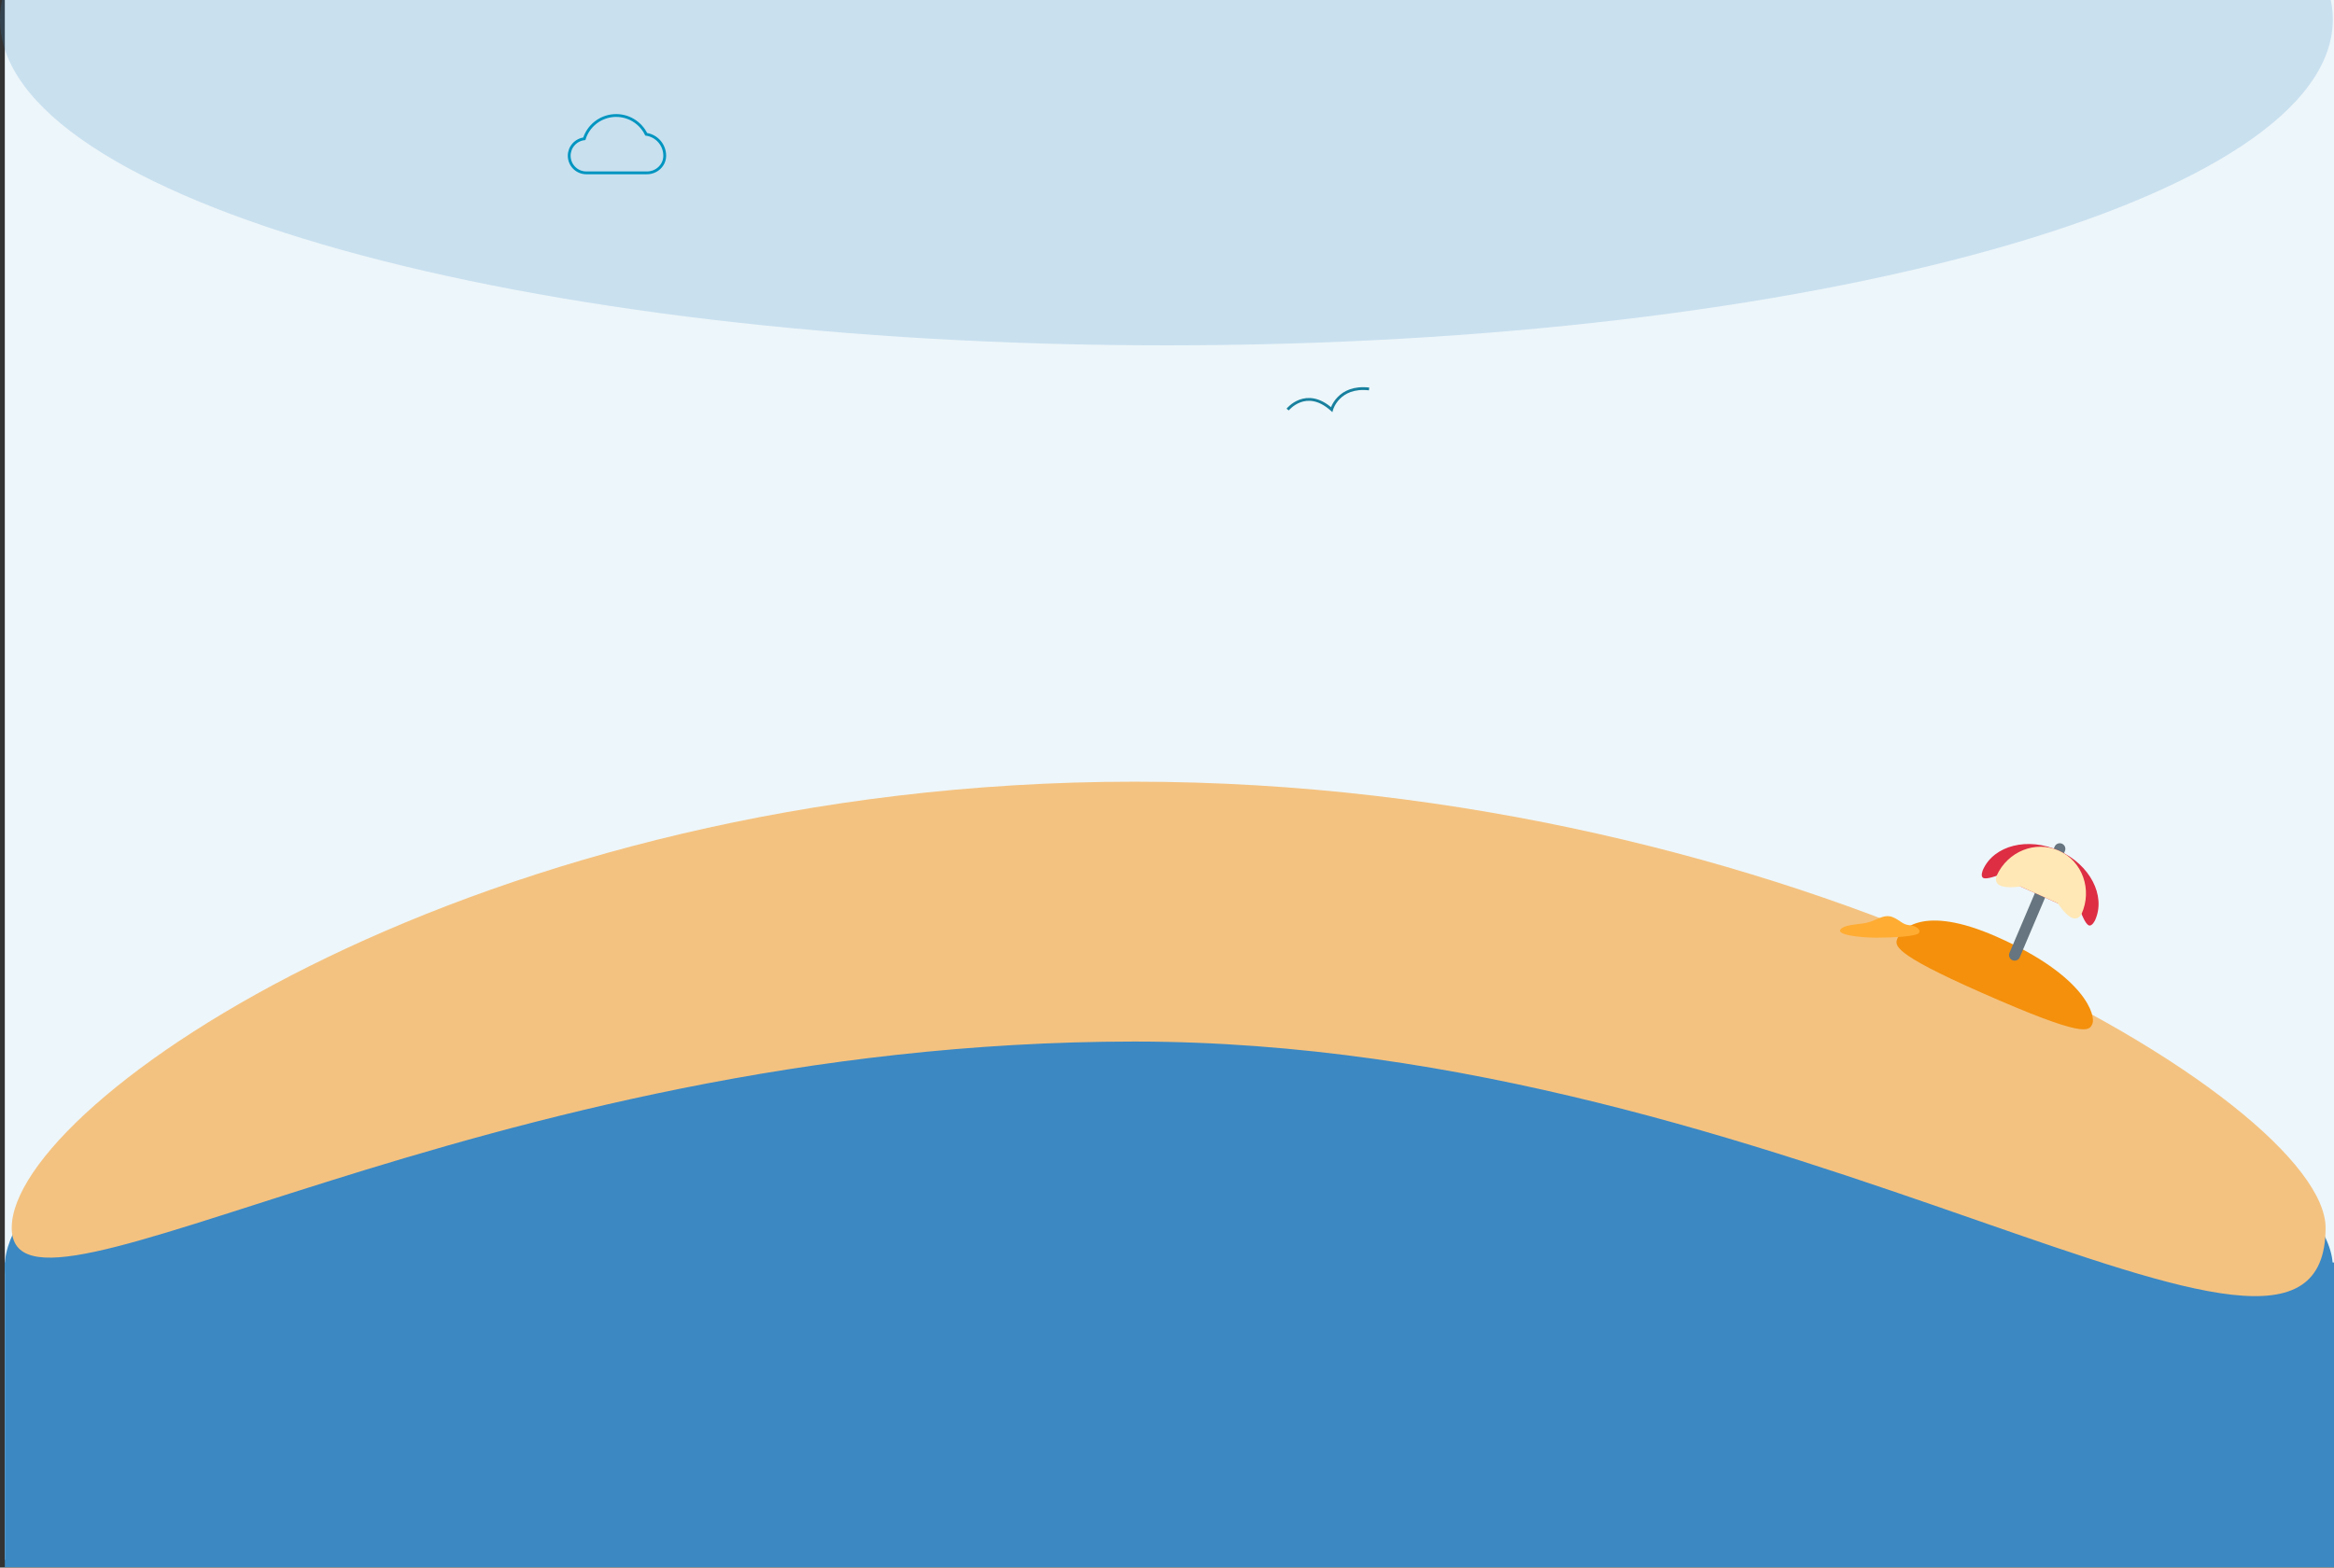 <svg width="3879" height="2606" viewBox="0 0 3879 2606" fill="none" xmlns="http://www.w3.org/2000/svg">
<rect x="0" y="0" width="3879" height="2606" fill="#333333" stroke="none"/>
<path d="M3879 0H8V2593H3879V0Z" fill="#EDF6FA"/>
<path fill-rule="evenodd" clip-rule="evenodd" d="M3.395 0C1.142 10.697 0 21.477 0 32.331C0 331.534 867.896 574.086 1938.5 574.086C3009.1 574.086 3877 331.534 3877 32.331C3877 21.477 3875.86 10.697 3873.6 0H3.395Z" fill="#3B88C3" fill-opacity="0.2"/>
<path d="M2140 680.858C2140 680.858 2170.55 642.858 2213.12 680.858C2213.12 680.858 2224.03 640.798 2275.33 646.568" stroke="#18809E" stroke-width="4.68" stroke-miterlimit="10"/>
<path d="M946 258.915C946 259.855 946.06 260.825 946.15 261.725C946.841 268.749 950.121 275.265 955.353 280.003C960.584 284.74 967.392 287.361 974.45 287.355H1075.31C1091.06 287.355 1104.6 274.995 1104.75 259.275V258.915C1104.77 250.255 1101.66 241.878 1096.01 235.321C1090.35 228.764 1082.52 224.466 1073.95 223.215C1069.09 213.236 1061.35 204.943 1051.73 199.406C1042.11 193.868 1031.05 191.34 1019.98 192.147C1008.91 192.954 998.337 197.06 989.622 203.934C980.907 210.809 974.452 220.137 971.09 230.715C964.183 231.534 957.816 234.856 953.192 240.053C948.569 245.249 946.01 251.959 946 258.915Z" stroke="#0095C0" stroke-width="4.68" stroke-miterlimit="10"/>
<path d="M1885.44 2271.12C2976.78 2271.12 3876.88 2482.8 3876.88 2104.39C3876.88 1895.41 2976.78 1346 1885.44 1346C794.093 1346 8 1895.41 8 2104.39C8 2313.38 794.093 2271.12 1885.44 2271.12Z" fill="#3B88C3"/>
<rect x="8" y="2098.75" width="3871" height="506.436" fill="#3B88C3"/>
<path d="M1885.44 1731.5C2976.78 1731.5 3865 2419.53 3865 2041.12C3865 1832.14 2976.78 1299.5 1885.44 1299.5C794.093 1299.5 19.5 1832.14 19.5 2041.12C19.5 2250.11 794.093 1731.5 1885.44 1731.5Z" fill="#F4C280"/>
<path d="M3153.98 1558.99C3159.47 1546.54 3193.91 1502.27 3318.34 1557.24C3467.67 1623.2 3483.01 1689.47 3477.52 1701.91C3472.02 1714.35 3466.52 1726.8 3292.31 1649.84C3142.98 1583.88 3148.48 1571.43 3153.98 1558.99Z" fill="#F4900C"/>
<path d="M3059.83 1543.97C3069.09 1535.54 3094.36 1537.54 3109.16 1532.09C3123.96 1526.64 3133.21 1519.72 3145.54 1524.67C3157.87 1529.62 3161.56 1537.04 3173.28 1538.05C3185 1539.05 3193.63 1545.98 3188.69 1551.43C3183.76 1556.87 3144.91 1558.84 3119.02 1558.84C3093.14 1558.84 3048.41 1554.39 3059.83 1543.97V1543.97Z" fill="#FFAC33"/>
<path d="M3356.69 1591.49C3356.19 1592.6 3355.47 1593.6 3354.59 1594.44C3353.7 1595.28 3352.65 1595.93 3351.51 1596.36C3350.37 1596.79 3349.16 1597 3347.94 1596.96C3346.72 1596.93 3345.52 1596.65 3344.41 1596.15C3343.29 1595.65 3342.29 1594.93 3341.45 1594.05C3340.62 1593.16 3339.96 1592.11 3339.53 1590.97C3338.66 1588.67 3338.73 1586.11 3339.74 1583.87L3414.66 1407.59C3415.13 1406.44 3415.83 1405.39 3416.72 1404.52C3417.6 1403.64 3418.66 1402.95 3419.81 1402.49C3420.97 1402.03 3422.21 1401.8 3423.45 1401.83C3424.7 1401.86 3425.93 1402.13 3427.06 1402.64C3428.2 1403.16 3429.22 1403.89 3430.07 1404.81C3430.92 1405.72 3431.57 1406.8 3431.99 1407.97C3432.42 1409.14 3432.6 1410.39 3432.53 1411.63C3432.46 1412.87 3432.14 1414.09 3431.59 1415.21L3356.69 1591.49Z" fill="#66757F"/>
<path d="M3421.87 1414.22C3370.41 1391.09 3313.92 1405.21 3295.7 1445.75C3295.7 1445.75 3290.63 1457.04 3296.28 1459.59C3301.92 1462.13 3318.29 1455.91 3318.29 1455.91L3459.45 1519.36C3459.45 1519.36 3465.67 1535.73 3471.32 1538.27C3476.97 1540.81 3482.04 1529.52 3482.04 1529.52C3500.27 1488.97 3473.32 1437.35 3421.87 1414.22Z" fill="#DD2E44"/>
<path d="M3421.87 1414.22C3382.89 1396.7 3336.52 1415.36 3318.3 1455.9C3318.3 1455.9 3313.22 1467.2 3324.52 1472.27C3335.81 1477.36 3357.83 1473.67 3357.83 1473.67L3419.93 1501.59C3419.93 1501.59 3431.8 1520.5 3443.09 1525.58C3454.39 1530.65 3459.46 1519.35 3459.46 1519.35C3477.68 1478.82 3460.85 1431.74 3421.87 1414.22V1414.22Z" fill="#FFE8B6"/>
</svg>
